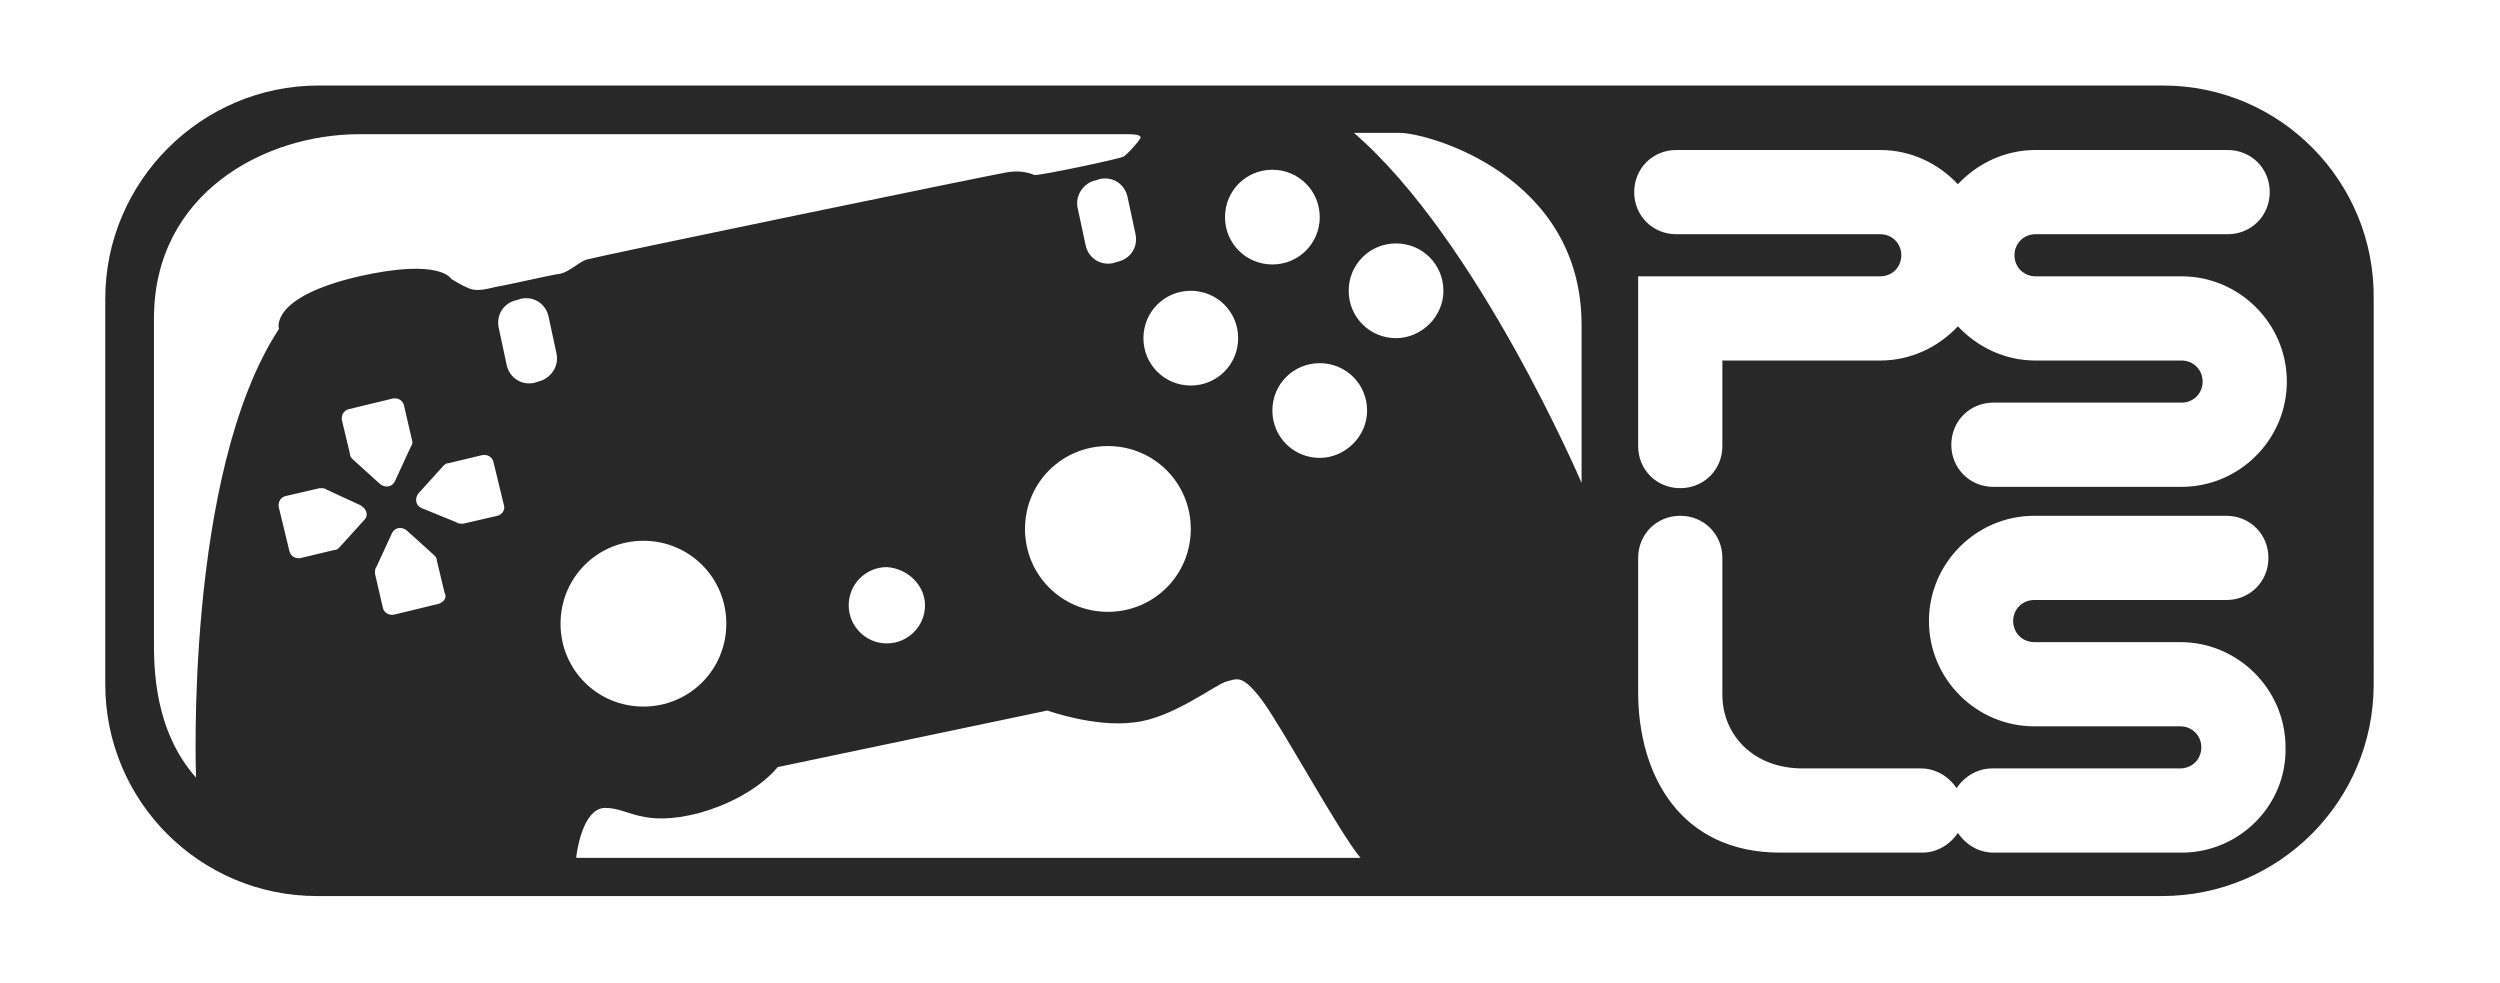 <?xml version="1.0" encoding="utf-8"?>
<!-- Generator: Adobe Illustrator 25.2.1, SVG Export Plug-In . SVG Version: 6.00 Build 0)  -->
<svg version="1.1" id="LOGO" xmlns="http://www.w3.org/2000/svg" xmlns:xlink="http://www.w3.org/1999/xlink" x="0px" y="0px"
	 viewBox="0 0 190 74.7" style="enable-background:new 0 0 190 74.7;" xml:space="preserve">
<style type="text/css">
	.st0{fill:#282828;}
</style>
<g id="XMLID_1_">
	<g>
		<path class="st0" d="M164.4,6.5H24.2C15.3,6.5,8,13.8,8,22.7V52c0,8.9,7.2,16.1,16.1,16.1h140.2c8.9,0,16.1-7.2,16.1-16.1V22.7
			C180.5,13.8,173.3,6.5,164.4,6.5z M96.7,12.9c2,0,3.6,1.6,3.6,3.6s-1.6,3.6-3.6,3.6s-3.6-1.6-3.6-3.6S94.7,12.9,96.7,12.9z
			 M90.5,22.1c2,0,3.6,1.6,3.6,3.6s-1.6,3.6-3.6,3.6s-3.6-1.6-3.6-3.6S88.5,22.1,90.5,22.1z M84.2,33.9c3.5,0,6.3,2.8,6.3,6.3
			c0,3.5-2.8,6.3-6.3,6.3c-3.5,0-6.3-2.8-6.3-6.3C77.9,36.7,80.7,33.9,84.2,33.9z M83.3,13.7l0.3-0.1c1-0.2,1.9,0.4,2.1,1.4l0.6,2.8
			c0.2,1-0.4,1.9-1.4,2.1l-0.3,0.1c-1,0.2-1.9-0.4-2.1-1.4l-0.6-2.8C81.7,14.9,82.3,13.9,83.3,13.7z M11.7,48.7c0-2,0-15.1,0-24.5
			c0-9.5,8.4-14,15.6-14c4.1,0,57.4,0,58.5,0c1.1,0,0.9,0.3,0.8,0.4c-0.1,0.2-0.8,1-1.2,1.3c-0.4,0.2-6.6,1.5-6.8,1.4
			c-0.2-0.1-1-0.4-2.1-0.2c-1.2,0.2-29.8,6.1-31.8,6.6c-0.6,0.1-1.3,0.9-2.1,1.1c-0.8,0.1-3.7,0.8-4.9,1c-1.2,0.3-1.6,0.3-2.1,0.1
			c-0.5-0.2-1.3-0.7-1.3-0.7s-0.8-1.6-7-0.2c-6.9,1.6-6.1,4-6.1,4C14,36,14.9,59.1,14.9,59.1C11.7,55.5,11.7,50.7,11.7,48.7z
			 M70.3,46c0,1.6-1.3,2.9-2.9,2.9c-1.6,0-2.9-1.3-2.9-2.9c0-1.6,1.3-2.9,2.9-2.9C69,43.2,70.3,44.5,70.3,46z M31.2,34l-1.2,2.6
			c-0.2,0.4-0.7,0.5-1.1,0.2l-2.1-1.9c-0.1-0.1-0.2-0.2-0.2-0.4L26,32c-0.1-0.4,0.1-0.8,0.5-0.9l3.3-0.8c0.4-0.1,0.8,0.1,0.9,0.5
			l0.6,2.6C31.4,33.7,31.3,33.8,31.2,34z M27.7,39.5l-1.9,2.1c-0.1,0.1-0.2,0.2-0.4,0.2l-2.5,0.6c-0.4,0.1-0.8-0.1-0.9-0.5l-0.8-3.3
			c-0.1-0.4,0.1-0.8,0.5-0.9l2.6-0.6c0.2,0,0.4,0,0.5,0.1l2.6,1.2C27.9,38.7,28,39.2,27.7,39.5z M33.3,45.9l-3.3,0.8
			c-0.4,0.1-0.8-0.1-0.9-0.5l-0.6-2.6c0-0.2,0-0.4,0.1-0.5l1.2-2.6c0.2-0.4,0.7-0.5,1.1-0.2l2.1,1.9c0.1,0.1,0.2,0.2,0.2,0.4
			l0.6,2.5C34,45.4,33.7,45.8,33.3,45.9z M37.8,39.2l-2.6,0.6c-0.2,0-0.4,0-0.5-0.1L32,38.6c-0.4-0.2-0.5-0.7-0.2-1.1l1.9-2.1
			c0.1-0.1,0.2-0.2,0.4-0.2l2.5-0.6c0.4-0.1,0.8,0.1,0.9,0.5l0.8,3.3C38.4,38.7,38.2,39.1,37.8,39.2z M40.9,29l-0.3,0.1
			c-1,0.2-1.9-0.4-2.1-1.4l-0.6-2.8c-0.2-1,0.4-1.9,1.4-2.1l0.3-0.1c1-0.2,1.9,0.4,2.1,1.4l0.6,2.8C42.5,27.9,41.8,28.8,40.9,29z
			 M48.9,41.1c3.5,0,6.3,2.8,6.3,6.3c0,3.5-2.8,6.3-6.3,6.3c-3.5,0-6.3-2.8-6.3-6.3C42.6,43.9,45.4,41.1,48.9,41.1z M43.8,65.1
			c0,0,0.4-3.7,2.2-3.7c1.8,0,2.8,1.5,7.1,0.4c4.3-1.2,6-3.5,6-3.5L79.6,54c0,0,3.6,1.3,6.6,0.9c2.9-0.3,6.2-2.9,7-3.1
			s1.2-0.6,2.7,1.4s5.9,10.1,7.5,12H43.8z M100.3,34.8c-2,0-3.6-1.6-3.6-3.6s1.6-3.6,3.6-3.6s3.6,1.6,3.6,3.6S102.2,34.8,100.3,34.8
			z M106.1,25.7c-2,0-3.6-1.6-3.6-3.6s1.6-3.6,3.6-3.6c2,0,3.6,1.6,3.6,3.6S108,25.7,106.1,25.7z M120.2,36.7
			c0,0-7.9-18.5-17.3-26.6c0,0,1.4,0,3.5,0c2.1,0,13.8,3.2,13.8,14.6V36.7z M165.8,64.8h-14.3c-1.1,0-2.1-0.6-2.7-1.5
			c-0.6,0.9-1.6,1.5-2.7,1.5c0,0-4.1,0-10.8,0c-7.6,0-10.8-5.9-10.8-12.2c0-2.5,0-10.2,0-10.2c0-1.8,1.4-3.2,3.2-3.2
			s3.2,1.4,3.2,3.2c0,0,0,7.4,0,10.4s2.3,5.6,6.1,5.6c3.8,0,9,0,9,0c1.1,0,2.1,0.6,2.7,1.5c0.6-0.9,1.6-1.5,2.7-1.5h14.3
			c0.9,0,1.6-0.7,1.6-1.6c0-0.9-0.7-1.6-1.6-1.6h0l0,0l0,0h-11.1v0c-4.4,0-8-3.6-8-8c0-4.4,3.6-8,8-8h14.6c1.8,0,3.2,1.4,3.2,3.2
			c0,1.8-1.4,3.2-3.2,3.2c0,0-0.1,0-0.1,0h-14.5c-0.9,0-1.6,0.7-1.6,1.6c0,0.9,0.7,1.6,1.6,1.6h11.1c4.4,0,8,3.6,8,8
			C173.8,61.2,170.2,64.8,165.8,64.8z M165.8,37h-14.3c-1.8,0-3.2-1.4-3.2-3.2c0-1.8,1.4-3.2,3.2-3.2h14.3c0.9,0,1.6-0.7,1.6-1.6
			c0-0.9-0.7-1.6-1.6-1.6h0l0,0l0,0h-11.1v0c-2.3,0-4.4-1-5.9-2.6c-1.5,1.6-3.6,2.6-5.9,2.6v0h-12v6.5c0,1.8-1.4,3.2-3.2,3.2
			s-3.2-1.4-3.2-3.2V21h18.4c0.9,0,1.6-0.7,1.6-1.6c0-0.9-0.7-1.6-1.6-1.6h-15.4c0,0-0.1,0-0.1,0c-1.8,0-3.2-1.4-3.2-3.2
			c0-1.8,1.4-3.2,3.2-3.2h15.5c2.3,0,4.4,1,5.9,2.6c1.5-1.6,3.6-2.6,5.9-2.6h14.6c1.8,0,3.2,1.4,3.2,3.2c0,1.8-1.4,3.2-3.2,3.2
			c0,0-0.1,0-0.1,0h-14.5c-0.9,0-1.6,0.7-1.6,1.6c0,0.9,0.7,1.6,1.6,1.6h11.1c4.4,0,8,3.6,8,8C173.8,33.4,170.2,37,165.8,37z"/>
	</g>
</g>
</svg>
